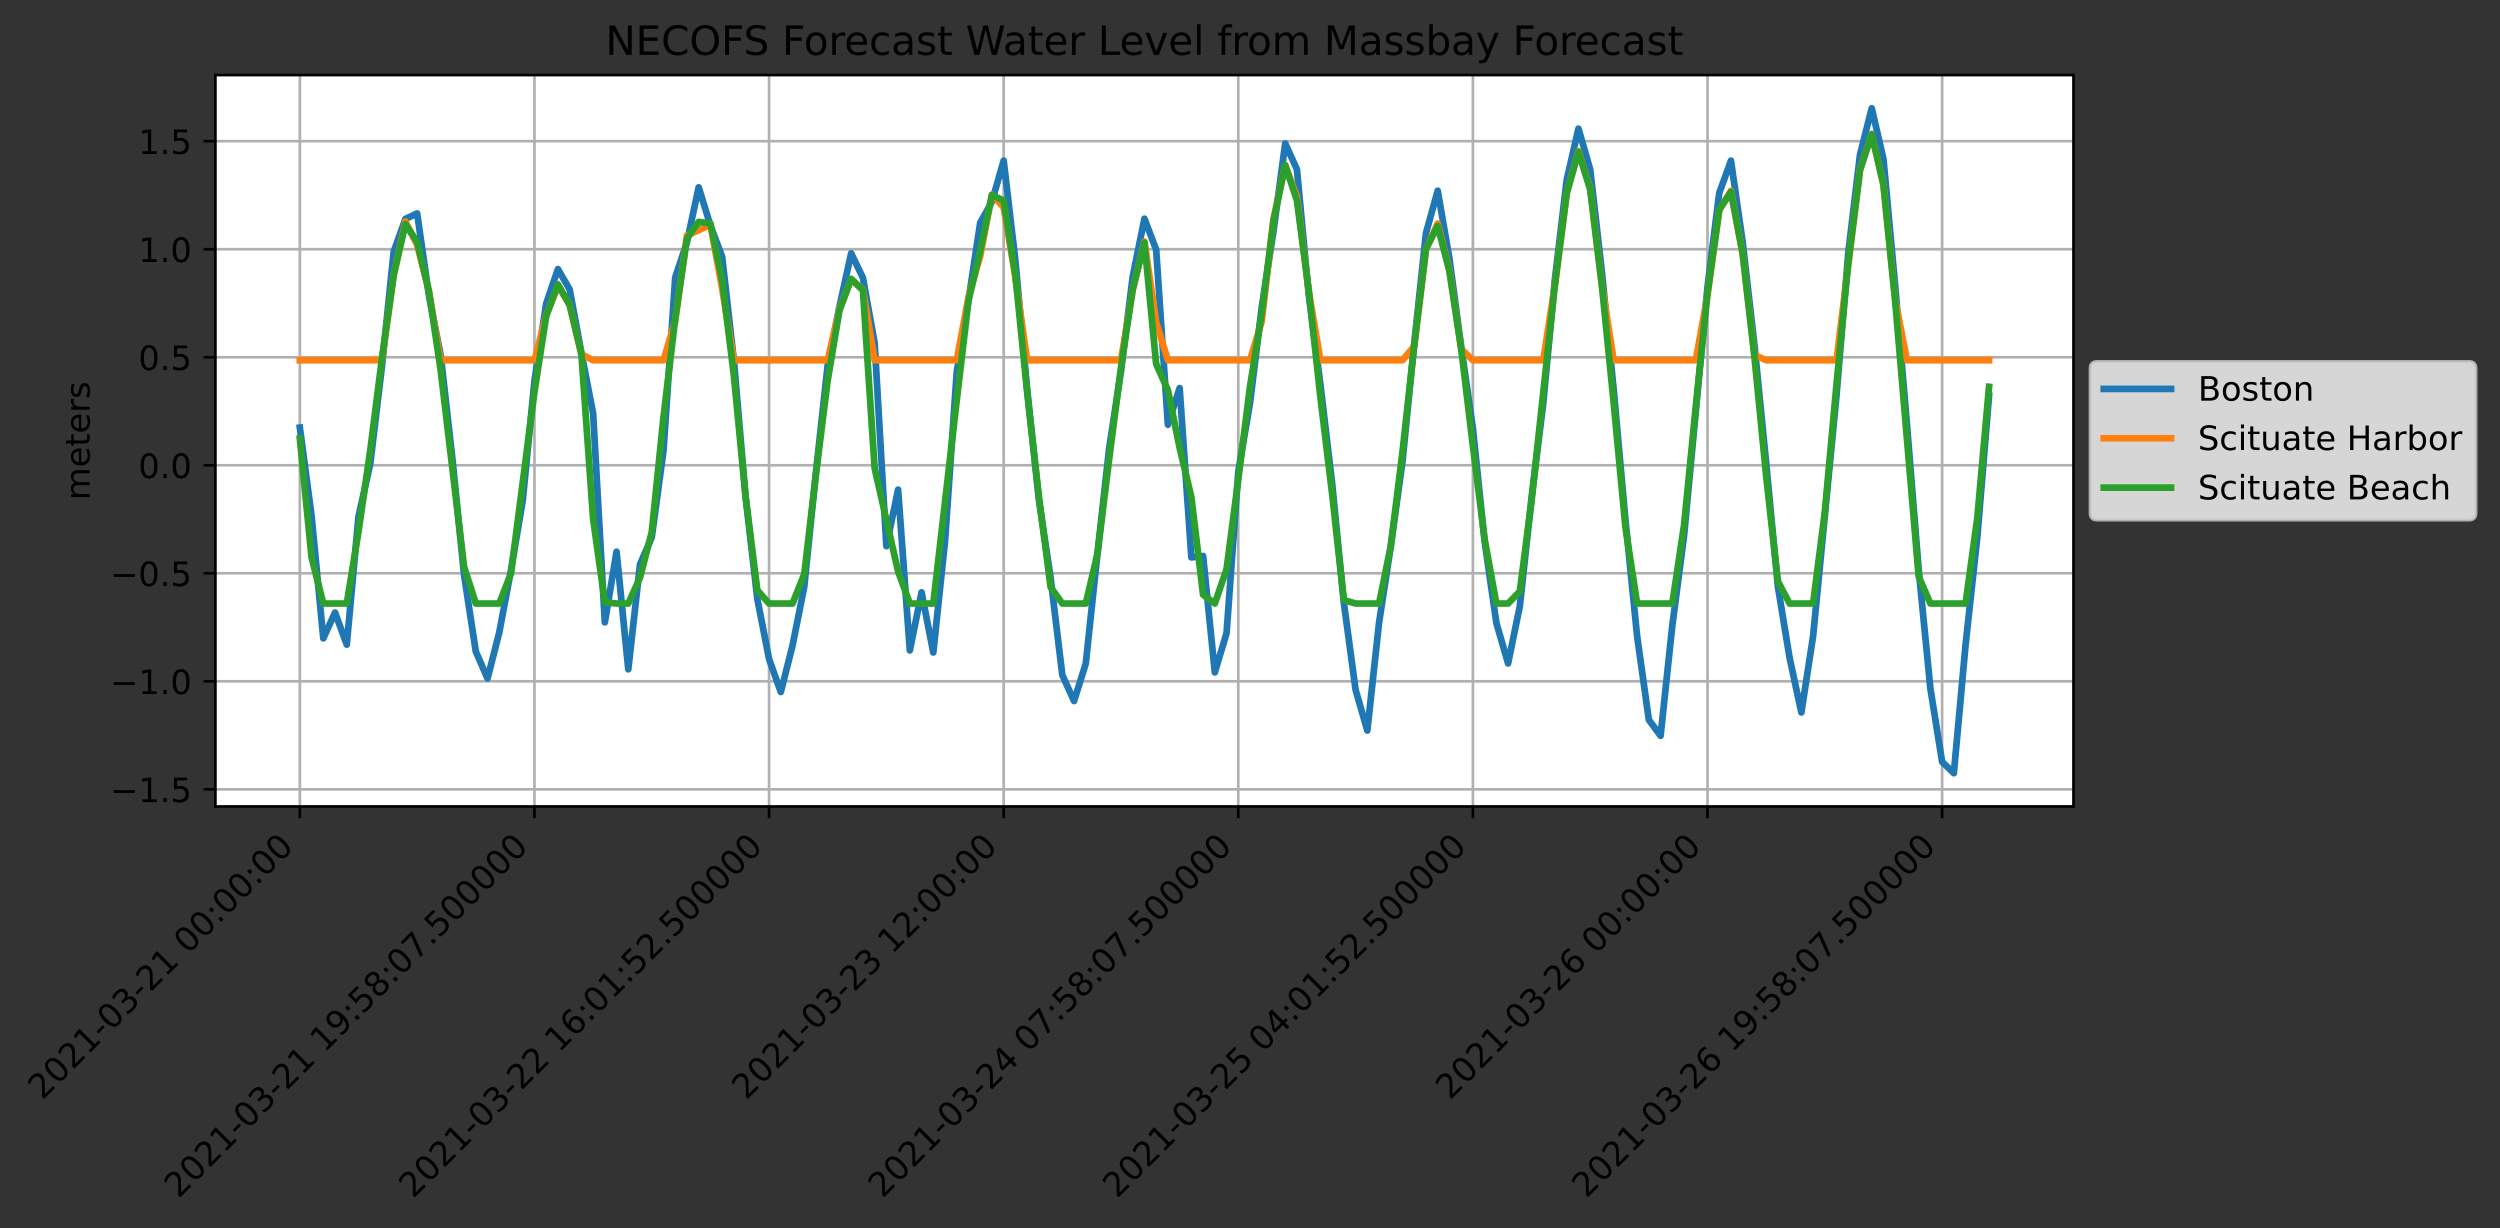 <?xml version="1.0" encoding="utf-8" standalone="no"?>
<!DOCTYPE svg PUBLIC "-//W3C//DTD SVG 1.1//EN"
  "http://www.w3.org/Graphics/SVG/1.1/DTD/svg11.dtd">
<!-- Created with matplotlib (https://matplotlib.org/) -->
<svg height="365.142pt" version="1.1" viewBox="0 0 743.253 365.142" width="743.253pt" xmlns="http://www.w3.org/2000/svg" xmlns:xlink="http://www.w3.org/1999/xlink">
 <rect x="0" y="0" width="743.253" height="365.142" fill="#333333" stroke="none"/>
 <defs>
  <style type="text/css">*{stroke-linecap:butt;stroke-linejoin:round;}</style>
 </defs>
 <g id="figure_1">
  <g id="patch_1">
   <path d="M -0 365.142 
L 743.253 365.142 
L 743.253 0 
L -0 0 
z
" style="fill:none;"/>
  </g>
  <g id="axes_1">
   <g id="patch_2">
    <path d="M 64.033 239.758 
L 616.453 239.758 
L 616.453 22.318 
L 64.033 22.318 
z
" style="fill:#ffffff;"/>
   </g>
   <g id="matplotlib.axis_1">
    <g id="xtick_1">
     <g id="line2d_1">
      <path clip-path="url(#p27373e189d)" d="M 89.143 239.758 
L 89.143 22.318 
" style="fill:none;stroke:#b0b0b0;stroke-linecap:square;stroke-width:0.8;"/>
     </g>
     <g id="line2d_2">
      <defs>
       <path d="M 0 0 
L 0 3.5 
" id="m1f44025b15" style="stroke:#000000;stroke-width:0.8;"/>
      </defs>
      <g>
       <use style="stroke:#000000;stroke-width:0.8;" x="89.143" xlink:href="#m1f44025b15" y="239.758"/>
      </g>
     </g>
     <g id="text_1">
      <!-- 2021-03-21 00:00:00 -->
      <g transform="translate(12.573 327.23)rotate(-45)scale(0.1 -0.1)">
       <defs>
        <path d="M 19.188 8.297 
L 53.609 8.297 
L 53.609 0 
L 7.328 0 
L 7.328 8.297 
Q 12.938 14.109 22.625 23.891 
Q 32.328 33.688 34.812 36.531 
Q 39.547 41.844 41.422 45.531 
Q 43.312 49.219 43.312 52.781 
Q 43.312 58.594 39.234 62.25 
Q 35.156 65.922 28.609 65.922 
Q 23.969 65.922 18.812 64.312 
Q 13.672 62.703 7.812 59.422 
L 7.812 69.391 
Q 13.766 71.781 18.938 73 
Q 24.125 74.219 28.422 74.219 
Q 39.75 74.219 46.484 68.547 
Q 53.219 62.891 53.219 53.422 
Q 53.219 48.922 51.531 44.891 
Q 49.859 40.875 45.406 35.406 
Q 44.188 33.984 37.641 27.219 
Q 31.109 20.453 19.188 8.297 
z
" id="DejaVuSans-50"/>
        <path d="M 31.781 66.406 
Q 24.172 66.406 20.328 58.906 
Q 16.5 51.422 16.5 36.375 
Q 16.5 21.391 20.328 13.891 
Q 24.172 6.391 31.781 6.391 
Q 39.453 6.391 43.281 13.891 
Q 47.125 21.391 47.125 36.375 
Q 47.125 51.422 43.281 58.906 
Q 39.453 66.406 31.781 66.406 
z
M 31.781 74.219 
Q 44.047 74.219 50.516 64.516 
Q 56.984 54.828 56.984 36.375 
Q 56.984 17.969 50.516 8.266 
Q 44.047 -1.422 31.781 -1.422 
Q 19.531 -1.422 13.062 8.266 
Q 6.594 17.969 6.594 36.375 
Q 6.594 54.828 13.062 64.516 
Q 19.531 74.219 31.781 74.219 
z
" id="DejaVuSans-48"/>
        <path d="M 12.406 8.297 
L 28.516 8.297 
L 28.516 63.922 
L 10.984 60.406 
L 10.984 69.391 
L 28.422 72.906 
L 38.281 72.906 
L 38.281 8.297 
L 54.391 8.297 
L 54.391 0 
L 12.406 0 
z
" id="DejaVuSans-49"/>
        <path d="M 4.891 31.391 
L 31.203 31.391 
L 31.203 23.391 
L 4.891 23.391 
z
" id="DejaVuSans-45"/>
        <path d="M 40.578 39.312 
Q 47.656 37.797 51.625 33 
Q 55.609 28.219 55.609 21.188 
Q 55.609 10.406 48.188 4.484 
Q 40.766 -1.422 27.094 -1.422 
Q 22.516 -1.422 17.656 -0.516 
Q 12.797 0.391 7.625 2.203 
L 7.625 11.719 
Q 11.719 9.328 16.594 8.109 
Q 21.484 6.891 26.812 6.891 
Q 36.078 6.891 40.938 10.547 
Q 45.797 14.203 45.797 21.188 
Q 45.797 27.641 41.281 31.266 
Q 36.766 34.906 28.719 34.906 
L 20.219 34.906 
L 20.219 43.016 
L 29.109 43.016 
Q 36.375 43.016 40.234 45.922 
Q 44.094 48.828 44.094 54.297 
Q 44.094 59.906 40.109 62.906 
Q 36.141 65.922 28.719 65.922 
Q 24.656 65.922 20.016 65.031 
Q 15.375 64.156 9.812 62.312 
L 9.812 71.094 
Q 15.438 72.656 20.344 73.438 
Q 25.25 74.219 29.594 74.219 
Q 40.828 74.219 47.359 69.109 
Q 53.906 64.016 53.906 55.328 
Q 53.906 49.266 50.438 45.094 
Q 46.969 40.922 40.578 39.312 
z
" id="DejaVuSans-51"/>
        <path id="DejaVuSans-32"/>
        <path d="M 11.719 12.406 
L 22.016 12.406 
L 22.016 0 
L 11.719 0 
z
M 11.719 51.703 
L 22.016 51.703 
L 22.016 39.312 
L 11.719 39.312 
z
" id="DejaVuSans-58"/>
       </defs>
       <use xlink:href="#DejaVuSans-50"/>
       <use x="63.623" xlink:href="#DejaVuSans-48"/>
       <use x="127.246" xlink:href="#DejaVuSans-50"/>
       <use x="190.869" xlink:href="#DejaVuSans-49"/>
       <use x="254.492" xlink:href="#DejaVuSans-45"/>
       <use x="290.576" xlink:href="#DejaVuSans-48"/>
       <use x="354.199" xlink:href="#DejaVuSans-51"/>
       <use x="417.822" xlink:href="#DejaVuSans-45"/>
       <use x="453.906" xlink:href="#DejaVuSans-50"/>
       <use x="517.529" xlink:href="#DejaVuSans-49"/>
       <use x="581.152" xlink:href="#DejaVuSans-32"/>
       <use x="612.939" xlink:href="#DejaVuSans-48"/>
       <use x="676.562" xlink:href="#DejaVuSans-48"/>
       <use x="740.186" xlink:href="#DejaVuSans-58"/>
       <use x="773.877" xlink:href="#DejaVuSans-48"/>
       <use x="837.5" xlink:href="#DejaVuSans-48"/>
       <use x="901.123" xlink:href="#DejaVuSans-58"/>
       <use x="934.814" xlink:href="#DejaVuSans-48"/>
       <use x="998.438" xlink:href="#DejaVuSans-48"/>
      </g>
     </g>
    </g>
    <g id="xtick_2">
     <g id="line2d_3">
      <path clip-path="url(#p27373e189d)" d="M 158.893 239.758 
L 158.893 22.318 
" style="fill:none;stroke:#b0b0b0;stroke-linecap:square;stroke-width:0.8;"/>
     </g>
     <g id="line2d_4">
      <g>
       <use style="stroke:#000000;stroke-width:0.8;" x="158.893" xlink:href="#m1f44025b15" y="239.758"/>
      </g>
     </g>
     <g id="text_2">
      <!-- 2021-03-21 19:58:07.500000 -->
      <g transform="translate(53.082 356.471)rotate(-45)scale(0.1 -0.1)">
       <defs>
        <path d="M 10.984 1.516 
L 10.984 10.5 
Q 14.703 8.734 18.5 7.812 
Q 22.312 6.891 25.984 6.891 
Q 35.75 6.891 40.891 13.453 
Q 46.047 20.016 46.781 33.406 
Q 43.953 29.203 39.594 26.953 
Q 35.25 24.703 29.984 24.703 
Q 19.047 24.703 12.672 31.312 
Q 6.297 37.938 6.297 49.422 
Q 6.297 60.641 12.938 67.422 
Q 19.578 74.219 30.609 74.219 
Q 43.266 74.219 49.922 64.516 
Q 56.594 54.828 56.594 36.375 
Q 56.594 19.141 48.406 8.859 
Q 40.234 -1.422 26.422 -1.422 
Q 22.703 -1.422 18.891 -0.688 
Q 15.094 0.047 10.984 1.516 
z
M 30.609 32.422 
Q 37.25 32.422 41.125 36.953 
Q 45.016 41.5 45.016 49.422 
Q 45.016 57.281 41.125 61.844 
Q 37.25 66.406 30.609 66.406 
Q 23.969 66.406 20.094 61.844 
Q 16.219 57.281 16.219 49.422 
Q 16.219 41.5 20.094 36.953 
Q 23.969 32.422 30.609 32.422 
z
" id="DejaVuSans-57"/>
        <path d="M 10.797 72.906 
L 49.516 72.906 
L 49.516 64.594 
L 19.828 64.594 
L 19.828 46.734 
Q 21.969 47.469 24.109 47.828 
Q 26.266 48.188 28.422 48.188 
Q 40.625 48.188 47.75 41.5 
Q 54.891 34.812 54.891 23.391 
Q 54.891 11.625 47.562 5.094 
Q 40.234 -1.422 26.906 -1.422 
Q 22.312 -1.422 17.547 -0.641 
Q 12.797 0.141 7.719 1.703 
L 7.719 11.625 
Q 12.109 9.234 16.797 8.062 
Q 21.484 6.891 26.703 6.891 
Q 35.156 6.891 40.078 11.328 
Q 45.016 15.766 45.016 23.391 
Q 45.016 31 40.078 35.438 
Q 35.156 39.891 26.703 39.891 
Q 22.75 39.891 18.812 39.016 
Q 14.891 38.141 10.797 36.281 
z
" id="DejaVuSans-53"/>
        <path d="M 31.781 34.625 
Q 24.75 34.625 20.719 30.859 
Q 16.703 27.094 16.703 20.516 
Q 16.703 13.922 20.719 10.156 
Q 24.75 6.391 31.781 6.391 
Q 38.812 6.391 42.859 10.172 
Q 46.922 13.969 46.922 20.516 
Q 46.922 27.094 42.891 30.859 
Q 38.875 34.625 31.781 34.625 
z
M 21.922 38.812 
Q 15.578 40.375 12.031 44.719 
Q 8.5 49.078 8.5 55.328 
Q 8.5 64.062 14.719 69.141 
Q 20.953 74.219 31.781 74.219 
Q 42.672 74.219 48.875 69.141 
Q 55.078 64.062 55.078 55.328 
Q 55.078 49.078 51.531 44.719 
Q 48 40.375 41.703 38.812 
Q 48.828 37.156 52.797 32.312 
Q 56.781 27.484 56.781 20.516 
Q 56.781 9.906 50.312 4.234 
Q 43.844 -1.422 31.781 -1.422 
Q 19.734 -1.422 13.25 4.234 
Q 6.781 9.906 6.781 20.516 
Q 6.781 27.484 10.781 32.312 
Q 14.797 37.156 21.922 38.812 
z
M 18.312 54.391 
Q 18.312 48.734 21.844 45.562 
Q 25.391 42.391 31.781 42.391 
Q 38.141 42.391 41.719 45.562 
Q 45.312 48.734 45.312 54.391 
Q 45.312 60.062 41.719 63.234 
Q 38.141 66.406 31.781 66.406 
Q 25.391 66.406 21.844 63.234 
Q 18.312 60.062 18.312 54.391 
z
" id="DejaVuSans-56"/>
        <path d="M 8.203 72.906 
L 55.078 72.906 
L 55.078 68.703 
L 28.609 0 
L 18.312 0 
L 43.219 64.594 
L 8.203 64.594 
z
" id="DejaVuSans-55"/>
        <path d="M 10.688 12.406 
L 21 12.406 
L 21 0 
L 10.688 0 
z
" id="DejaVuSans-46"/>
       </defs>
       <use xlink:href="#DejaVuSans-50"/>
       <use x="63.623" xlink:href="#DejaVuSans-48"/>
       <use x="127.246" xlink:href="#DejaVuSans-50"/>
       <use x="190.869" xlink:href="#DejaVuSans-49"/>
       <use x="254.492" xlink:href="#DejaVuSans-45"/>
       <use x="290.576" xlink:href="#DejaVuSans-48"/>
       <use x="354.199" xlink:href="#DejaVuSans-51"/>
       <use x="417.822" xlink:href="#DejaVuSans-45"/>
       <use x="453.906" xlink:href="#DejaVuSans-50"/>
       <use x="517.529" xlink:href="#DejaVuSans-49"/>
       <use x="581.152" xlink:href="#DejaVuSans-32"/>
       <use x="612.939" xlink:href="#DejaVuSans-49"/>
       <use x="676.562" xlink:href="#DejaVuSans-57"/>
       <use x="740.186" xlink:href="#DejaVuSans-58"/>
       <use x="773.877" xlink:href="#DejaVuSans-53"/>
       <use x="837.5" xlink:href="#DejaVuSans-56"/>
       <use x="901.123" xlink:href="#DejaVuSans-58"/>
       <use x="934.814" xlink:href="#DejaVuSans-48"/>
       <use x="998.438" xlink:href="#DejaVuSans-55"/>
       <use x="1062.061" xlink:href="#DejaVuSans-46"/>
       <use x="1093.848" xlink:href="#DejaVuSans-53"/>
       <use x="1157.471" xlink:href="#DejaVuSans-48"/>
       <use x="1221.094" xlink:href="#DejaVuSans-48"/>
       <use x="1284.717" xlink:href="#DejaVuSans-48"/>
       <use x="1348.34" xlink:href="#DejaVuSans-48"/>
       <use x="1411.963" xlink:href="#DejaVuSans-48"/>
      </g>
     </g>
    </g>
    <g id="xtick_3">
     <g id="line2d_5">
      <path clip-path="url(#p27373e189d)" d="M 228.643 239.758 
L 228.643 22.318 
" style="fill:none;stroke:#b0b0b0;stroke-linecap:square;stroke-width:0.8;"/>
     </g>
     <g id="line2d_6">
      <g>
       <use style="stroke:#000000;stroke-width:0.8;" x="228.643" xlink:href="#m1f44025b15" y="239.758"/>
      </g>
     </g>
     <g id="text_3">
      <!-- 2021-03-22 16:01:52.500000 -->
      <g transform="translate(122.832 356.471)rotate(-45)scale(0.1 -0.1)">
       <defs>
        <path d="M 33.016 40.375 
Q 26.375 40.375 22.484 35.828 
Q 18.609 31.297 18.609 23.391 
Q 18.609 15.531 22.484 10.953 
Q 26.375 6.391 33.016 6.391 
Q 39.656 6.391 43.531 10.953 
Q 47.406 15.531 47.406 23.391 
Q 47.406 31.297 43.531 35.828 
Q 39.656 40.375 33.016 40.375 
z
M 52.594 71.297 
L 52.594 62.312 
Q 48.875 64.062 45.094 64.984 
Q 41.312 65.922 37.594 65.922 
Q 27.828 65.922 22.672 59.328 
Q 17.531 52.734 16.797 39.406 
Q 19.672 43.656 24.016 45.922 
Q 28.375 48.188 33.594 48.188 
Q 44.578 48.188 50.953 41.516 
Q 57.328 34.859 57.328 23.391 
Q 57.328 12.156 50.688 5.359 
Q 44.047 -1.422 33.016 -1.422 
Q 20.359 -1.422 13.672 8.266 
Q 6.984 17.969 6.984 36.375 
Q 6.984 53.656 15.188 63.938 
Q 23.391 74.219 37.203 74.219 
Q 40.922 74.219 44.703 73.484 
Q 48.484 72.75 52.594 71.297 
z
" id="DejaVuSans-54"/>
       </defs>
       <use xlink:href="#DejaVuSans-50"/>
       <use x="63.623" xlink:href="#DejaVuSans-48"/>
       <use x="127.246" xlink:href="#DejaVuSans-50"/>
       <use x="190.869" xlink:href="#DejaVuSans-49"/>
       <use x="254.492" xlink:href="#DejaVuSans-45"/>
       <use x="290.576" xlink:href="#DejaVuSans-48"/>
       <use x="354.199" xlink:href="#DejaVuSans-51"/>
       <use x="417.822" xlink:href="#DejaVuSans-45"/>
       <use x="453.906" xlink:href="#DejaVuSans-50"/>
       <use x="517.529" xlink:href="#DejaVuSans-50"/>
       <use x="581.152" xlink:href="#DejaVuSans-32"/>
       <use x="612.939" xlink:href="#DejaVuSans-49"/>
       <use x="676.562" xlink:href="#DejaVuSans-54"/>
       <use x="740.186" xlink:href="#DejaVuSans-58"/>
       <use x="773.877" xlink:href="#DejaVuSans-48"/>
       <use x="837.5" xlink:href="#DejaVuSans-49"/>
       <use x="901.123" xlink:href="#DejaVuSans-58"/>
       <use x="934.814" xlink:href="#DejaVuSans-53"/>
       <use x="998.438" xlink:href="#DejaVuSans-50"/>
       <use x="1062.061" xlink:href="#DejaVuSans-46"/>
       <use x="1093.848" xlink:href="#DejaVuSans-53"/>
       <use x="1157.471" xlink:href="#DejaVuSans-48"/>
       <use x="1221.094" xlink:href="#DejaVuSans-48"/>
       <use x="1284.717" xlink:href="#DejaVuSans-48"/>
       <use x="1348.34" xlink:href="#DejaVuSans-48"/>
       <use x="1411.963" xlink:href="#DejaVuSans-48"/>
      </g>
     </g>
    </g>
    <g id="xtick_4">
     <g id="line2d_7">
      <path clip-path="url(#p27373e189d)" d="M 298.393 239.758 
L 298.393 22.318 
" style="fill:none;stroke:#b0b0b0;stroke-linecap:square;stroke-width:0.8;"/>
     </g>
     <g id="line2d_8">
      <g>
       <use style="stroke:#000000;stroke-width:0.8;" x="298.393" xlink:href="#m1f44025b15" y="239.758"/>
      </g>
     </g>
     <g id="text_4">
      <!-- 2021-03-23 12:00:00 -->
      <g transform="translate(221.823 327.23)rotate(-45)scale(0.1 -0.1)">
       <use xlink:href="#DejaVuSans-50"/>
       <use x="63.623" xlink:href="#DejaVuSans-48"/>
       <use x="127.246" xlink:href="#DejaVuSans-50"/>
       <use x="190.869" xlink:href="#DejaVuSans-49"/>
       <use x="254.492" xlink:href="#DejaVuSans-45"/>
       <use x="290.576" xlink:href="#DejaVuSans-48"/>
       <use x="354.199" xlink:href="#DejaVuSans-51"/>
       <use x="417.822" xlink:href="#DejaVuSans-45"/>
       <use x="453.906" xlink:href="#DejaVuSans-50"/>
       <use x="517.529" xlink:href="#DejaVuSans-51"/>
       <use x="581.152" xlink:href="#DejaVuSans-32"/>
       <use x="612.939" xlink:href="#DejaVuSans-49"/>
       <use x="676.562" xlink:href="#DejaVuSans-50"/>
       <use x="740.186" xlink:href="#DejaVuSans-58"/>
       <use x="773.877" xlink:href="#DejaVuSans-48"/>
       <use x="837.5" xlink:href="#DejaVuSans-48"/>
       <use x="901.123" xlink:href="#DejaVuSans-58"/>
       <use x="934.814" xlink:href="#DejaVuSans-48"/>
       <use x="998.438" xlink:href="#DejaVuSans-48"/>
      </g>
     </g>
    </g>
    <g id="xtick_5">
     <g id="line2d_9">
      <path clip-path="url(#p27373e189d)" d="M 368.143 239.758 
L 368.143 22.318 
" style="fill:none;stroke:#b0b0b0;stroke-linecap:square;stroke-width:0.8;"/>
     </g>
     <g id="line2d_10">
      <g>
       <use style="stroke:#000000;stroke-width:0.8;" x="368.143" xlink:href="#m1f44025b15" y="239.758"/>
      </g>
     </g>
     <g id="text_5">
      <!-- 2021-03-24 07:58:07.500000 -->
      <g transform="translate(262.332 356.471)rotate(-45)scale(0.1 -0.1)">
       <defs>
        <path d="M 37.797 64.312 
L 12.891 25.391 
L 37.797 25.391 
z
M 35.203 72.906 
L 47.609 72.906 
L 47.609 25.391 
L 58.016 25.391 
L 58.016 17.188 
L 47.609 17.188 
L 47.609 0 
L 37.797 0 
L 37.797 17.188 
L 4.891 17.188 
L 4.891 26.703 
z
" id="DejaVuSans-52"/>
       </defs>
       <use xlink:href="#DejaVuSans-50"/>
       <use x="63.623" xlink:href="#DejaVuSans-48"/>
       <use x="127.246" xlink:href="#DejaVuSans-50"/>
       <use x="190.869" xlink:href="#DejaVuSans-49"/>
       <use x="254.492" xlink:href="#DejaVuSans-45"/>
       <use x="290.576" xlink:href="#DejaVuSans-48"/>
       <use x="354.199" xlink:href="#DejaVuSans-51"/>
       <use x="417.822" xlink:href="#DejaVuSans-45"/>
       <use x="453.906" xlink:href="#DejaVuSans-50"/>
       <use x="517.529" xlink:href="#DejaVuSans-52"/>
       <use x="581.152" xlink:href="#DejaVuSans-32"/>
       <use x="612.939" xlink:href="#DejaVuSans-48"/>
       <use x="676.562" xlink:href="#DejaVuSans-55"/>
       <use x="740.186" xlink:href="#DejaVuSans-58"/>
       <use x="773.877" xlink:href="#DejaVuSans-53"/>
       <use x="837.5" xlink:href="#DejaVuSans-56"/>
       <use x="901.123" xlink:href="#DejaVuSans-58"/>
       <use x="934.814" xlink:href="#DejaVuSans-48"/>
       <use x="998.438" xlink:href="#DejaVuSans-55"/>
       <use x="1062.061" xlink:href="#DejaVuSans-46"/>
       <use x="1093.848" xlink:href="#DejaVuSans-53"/>
       <use x="1157.471" xlink:href="#DejaVuSans-48"/>
       <use x="1221.094" xlink:href="#DejaVuSans-48"/>
       <use x="1284.717" xlink:href="#DejaVuSans-48"/>
       <use x="1348.34" xlink:href="#DejaVuSans-48"/>
       <use x="1411.963" xlink:href="#DejaVuSans-48"/>
      </g>
     </g>
    </g>
    <g id="xtick_6">
     <g id="line2d_11">
      <path clip-path="url(#p27373e189d)" d="M 437.893 239.758 
L 437.893 22.318 
" style="fill:none;stroke:#b0b0b0;stroke-linecap:square;stroke-width:0.8;"/>
     </g>
     <g id="line2d_12">
      <g>
       <use style="stroke:#000000;stroke-width:0.8;" x="437.893" xlink:href="#m1f44025b15" y="239.758"/>
      </g>
     </g>
     <g id="text_6">
      <!-- 2021-03-25 04:01:52.500000 -->
      <g transform="translate(332.082 356.471)rotate(-45)scale(0.1 -0.1)">
       <use xlink:href="#DejaVuSans-50"/>
       <use x="63.623" xlink:href="#DejaVuSans-48"/>
       <use x="127.246" xlink:href="#DejaVuSans-50"/>
       <use x="190.869" xlink:href="#DejaVuSans-49"/>
       <use x="254.492" xlink:href="#DejaVuSans-45"/>
       <use x="290.576" xlink:href="#DejaVuSans-48"/>
       <use x="354.199" xlink:href="#DejaVuSans-51"/>
       <use x="417.822" xlink:href="#DejaVuSans-45"/>
       <use x="453.906" xlink:href="#DejaVuSans-50"/>
       <use x="517.529" xlink:href="#DejaVuSans-53"/>
       <use x="581.152" xlink:href="#DejaVuSans-32"/>
       <use x="612.939" xlink:href="#DejaVuSans-48"/>
       <use x="676.562" xlink:href="#DejaVuSans-52"/>
       <use x="740.186" xlink:href="#DejaVuSans-58"/>
       <use x="773.877" xlink:href="#DejaVuSans-48"/>
       <use x="837.5" xlink:href="#DejaVuSans-49"/>
       <use x="901.123" xlink:href="#DejaVuSans-58"/>
       <use x="934.814" xlink:href="#DejaVuSans-53"/>
       <use x="998.438" xlink:href="#DejaVuSans-50"/>
       <use x="1062.061" xlink:href="#DejaVuSans-46"/>
       <use x="1093.848" xlink:href="#DejaVuSans-53"/>
       <use x="1157.471" xlink:href="#DejaVuSans-48"/>
       <use x="1221.094" xlink:href="#DejaVuSans-48"/>
       <use x="1284.717" xlink:href="#DejaVuSans-48"/>
       <use x="1348.34" xlink:href="#DejaVuSans-48"/>
       <use x="1411.963" xlink:href="#DejaVuSans-48"/>
      </g>
     </g>
    </g>
    <g id="xtick_7">
     <g id="line2d_13">
      <path clip-path="url(#p27373e189d)" d="M 507.643 239.758 
L 507.643 22.318 
" style="fill:none;stroke:#b0b0b0;stroke-linecap:square;stroke-width:0.8;"/>
     </g>
     <g id="line2d_14">
      <g>
       <use style="stroke:#000000;stroke-width:0.8;" x="507.643" xlink:href="#m1f44025b15" y="239.758"/>
      </g>
     </g>
     <g id="text_7">
      <!-- 2021-03-26 00:00:00 -->
      <g transform="translate(431.073 327.23)rotate(-45)scale(0.1 -0.1)">
       <use xlink:href="#DejaVuSans-50"/>
       <use x="63.623" xlink:href="#DejaVuSans-48"/>
       <use x="127.246" xlink:href="#DejaVuSans-50"/>
       <use x="190.869" xlink:href="#DejaVuSans-49"/>
       <use x="254.492" xlink:href="#DejaVuSans-45"/>
       <use x="290.576" xlink:href="#DejaVuSans-48"/>
       <use x="354.199" xlink:href="#DejaVuSans-51"/>
       <use x="417.822" xlink:href="#DejaVuSans-45"/>
       <use x="453.906" xlink:href="#DejaVuSans-50"/>
       <use x="517.529" xlink:href="#DejaVuSans-54"/>
       <use x="581.152" xlink:href="#DejaVuSans-32"/>
       <use x="612.939" xlink:href="#DejaVuSans-48"/>
       <use x="676.562" xlink:href="#DejaVuSans-48"/>
       <use x="740.186" xlink:href="#DejaVuSans-58"/>
       <use x="773.877" xlink:href="#DejaVuSans-48"/>
       <use x="837.5" xlink:href="#DejaVuSans-48"/>
       <use x="901.123" xlink:href="#DejaVuSans-58"/>
       <use x="934.814" xlink:href="#DejaVuSans-48"/>
       <use x="998.438" xlink:href="#DejaVuSans-48"/>
      </g>
     </g>
    </g>
    <g id="xtick_8">
     <g id="line2d_15">
      <path clip-path="url(#p27373e189d)" d="M 577.393 239.758 
L 577.393 22.318 
" style="fill:none;stroke:#b0b0b0;stroke-linecap:square;stroke-width:0.8;"/>
     </g>
     <g id="line2d_16">
      <g>
       <use style="stroke:#000000;stroke-width:0.8;" x="577.393" xlink:href="#m1f44025b15" y="239.758"/>
      </g>
     </g>
     <g id="text_8">
      <!-- 2021-03-26 19:58:07.500000 -->
      <g transform="translate(471.582 356.471)rotate(-45)scale(0.1 -0.1)">
       <use xlink:href="#DejaVuSans-50"/>
       <use x="63.623" xlink:href="#DejaVuSans-48"/>
       <use x="127.246" xlink:href="#DejaVuSans-50"/>
       <use x="190.869" xlink:href="#DejaVuSans-49"/>
       <use x="254.492" xlink:href="#DejaVuSans-45"/>
       <use x="290.576" xlink:href="#DejaVuSans-48"/>
       <use x="354.199" xlink:href="#DejaVuSans-51"/>
       <use x="417.822" xlink:href="#DejaVuSans-45"/>
       <use x="453.906" xlink:href="#DejaVuSans-50"/>
       <use x="517.529" xlink:href="#DejaVuSans-54"/>
       <use x="581.152" xlink:href="#DejaVuSans-32"/>
       <use x="612.939" xlink:href="#DejaVuSans-49"/>
       <use x="676.562" xlink:href="#DejaVuSans-57"/>
       <use x="740.186" xlink:href="#DejaVuSans-58"/>
       <use x="773.877" xlink:href="#DejaVuSans-53"/>
       <use x="837.5" xlink:href="#DejaVuSans-56"/>
       <use x="901.123" xlink:href="#DejaVuSans-58"/>
       <use x="934.814" xlink:href="#DejaVuSans-48"/>
       <use x="998.438" xlink:href="#DejaVuSans-55"/>
       <use x="1062.061" xlink:href="#DejaVuSans-46"/>
       <use x="1093.848" xlink:href="#DejaVuSans-53"/>
       <use x="1157.471" xlink:href="#DejaVuSans-48"/>
       <use x="1221.094" xlink:href="#DejaVuSans-48"/>
       <use x="1284.717" xlink:href="#DejaVuSans-48"/>
       <use x="1348.34" xlink:href="#DejaVuSans-48"/>
       <use x="1411.963" xlink:href="#DejaVuSans-48"/>
      </g>
     </g>
    </g>
   </g>
   <g id="matplotlib.axis_2">
    <g id="ytick_1">
     <g id="line2d_17">
      <path clip-path="url(#p27373e189d)" d="M 64.033 234.667 
L 616.453 234.667 
" style="fill:none;stroke:#b0b0b0;stroke-linecap:square;stroke-width:0.8;"/>
     </g>
     <g id="line2d_18">
      <defs>
       <path d="M 0 0 
L -3.5 0 
" id="md6b3df0a28" style="stroke:#000000;stroke-width:0.8;"/>
      </defs>
      <g>
       <use style="stroke:#000000;stroke-width:0.8;" x="64.033" xlink:href="#md6b3df0a28" y="234.667"/>
      </g>
     </g>
     <g id="text_9">
      <!-- −1.5 -->
      <g transform="translate(32.75 238.466)scale(0.1 -0.1)">
       <defs>
        <path d="M 10.594 35.5 
L 73.188 35.5 
L 73.188 27.203 
L 10.594 27.203 
z
" id="DejaVuSans-8722"/>
       </defs>
       <use xlink:href="#DejaVuSans-8722"/>
       <use x="83.789" xlink:href="#DejaVuSans-49"/>
       <use x="147.412" xlink:href="#DejaVuSans-46"/>
       <use x="179.199" xlink:href="#DejaVuSans-53"/>
      </g>
     </g>
    </g>
    <g id="ytick_2">
     <g id="line2d_19">
      <path clip-path="url(#p27373e189d)" d="M 64.033 202.553 
L 616.453 202.553 
" style="fill:none;stroke:#b0b0b0;stroke-linecap:square;stroke-width:0.8;"/>
     </g>
     <g id="line2d_20">
      <g>
       <use style="stroke:#000000;stroke-width:0.8;" x="64.033" xlink:href="#md6b3df0a28" y="202.553"/>
      </g>
     </g>
     <g id="text_10">
      <!-- −1.0 -->
      <g transform="translate(32.75 206.352)scale(0.1 -0.1)">
       <use xlink:href="#DejaVuSans-8722"/>
       <use x="83.789" xlink:href="#DejaVuSans-49"/>
       <use x="147.412" xlink:href="#DejaVuSans-46"/>
       <use x="179.199" xlink:href="#DejaVuSans-48"/>
      </g>
     </g>
    </g>
    <g id="ytick_3">
     <g id="line2d_21">
      <path clip-path="url(#p27373e189d)" d="M 64.033 170.439 
L 616.453 170.439 
" style="fill:none;stroke:#b0b0b0;stroke-linecap:square;stroke-width:0.8;"/>
     </g>
     <g id="line2d_22">
      <g>
       <use style="stroke:#000000;stroke-width:0.8;" x="64.033" xlink:href="#md6b3df0a28" y="170.439"/>
      </g>
     </g>
     <g id="text_11">
      <!-- −0.5 -->
      <g transform="translate(32.75 174.238)scale(0.1 -0.1)">
       <use xlink:href="#DejaVuSans-8722"/>
       <use x="83.789" xlink:href="#DejaVuSans-48"/>
       <use x="147.412" xlink:href="#DejaVuSans-46"/>
       <use x="179.199" xlink:href="#DejaVuSans-53"/>
      </g>
     </g>
    </g>
    <g id="ytick_4">
     <g id="line2d_23">
      <path clip-path="url(#p27373e189d)" d="M 64.033 138.324 
L 616.453 138.324 
" style="fill:none;stroke:#b0b0b0;stroke-linecap:square;stroke-width:0.8;"/>
     </g>
     <g id="line2d_24">
      <g>
       <use style="stroke:#000000;stroke-width:0.8;" x="64.033" xlink:href="#md6b3df0a28" y="138.324"/>
      </g>
     </g>
     <g id="text_12">
      <!-- 0.0 -->
      <g transform="translate(41.13 142.124)scale(0.1 -0.1)">
       <use xlink:href="#DejaVuSans-48"/>
       <use x="63.623" xlink:href="#DejaVuSans-46"/>
       <use x="95.41" xlink:href="#DejaVuSans-48"/>
      </g>
     </g>
    </g>
    <g id="ytick_5">
     <g id="line2d_25">
      <path clip-path="url(#p27373e189d)" d="M 64.033 106.21 
L 616.453 106.21 
" style="fill:none;stroke:#b0b0b0;stroke-linecap:square;stroke-width:0.8;"/>
     </g>
     <g id="line2d_26">
      <g>
       <use style="stroke:#000000;stroke-width:0.8;" x="64.033" xlink:href="#md6b3df0a28" y="106.21"/>
      </g>
     </g>
     <g id="text_13">
      <!-- 0.5 -->
      <g transform="translate(41.13 110.009)scale(0.1 -0.1)">
       <use xlink:href="#DejaVuSans-48"/>
       <use x="63.623" xlink:href="#DejaVuSans-46"/>
       <use x="95.41" xlink:href="#DejaVuSans-53"/>
      </g>
     </g>
    </g>
    <g id="ytick_6">
     <g id="line2d_27">
      <path clip-path="url(#p27373e189d)" d="M 64.033 74.096 
L 616.453 74.096 
" style="fill:none;stroke:#b0b0b0;stroke-linecap:square;stroke-width:0.8;"/>
     </g>
     <g id="line2d_28">
      <g>
       <use style="stroke:#000000;stroke-width:0.8;" x="64.033" xlink:href="#md6b3df0a28" y="74.096"/>
      </g>
     </g>
     <g id="text_14">
      <!-- 1.0 -->
      <g transform="translate(41.13 77.895)scale(0.1 -0.1)">
       <use xlink:href="#DejaVuSans-49"/>
       <use x="63.623" xlink:href="#DejaVuSans-46"/>
       <use x="95.41" xlink:href="#DejaVuSans-48"/>
      </g>
     </g>
    </g>
    <g id="ytick_7">
     <g id="line2d_29">
      <path clip-path="url(#p27373e189d)" d="M 64.033 41.982 
L 616.453 41.982 
" style="fill:none;stroke:#b0b0b0;stroke-linecap:square;stroke-width:0.8;"/>
     </g>
     <g id="line2d_30">
      <g>
       <use style="stroke:#000000;stroke-width:0.8;" x="64.033" xlink:href="#md6b3df0a28" y="41.982"/>
      </g>
     </g>
     <g id="text_15">
      <!-- 1.5 -->
      <g transform="translate(41.13 45.781)scale(0.1 -0.1)">
       <use xlink:href="#DejaVuSans-49"/>
       <use x="63.623" xlink:href="#DejaVuSans-46"/>
       <use x="95.41" xlink:href="#DejaVuSans-53"/>
      </g>
     </g>
    </g>
    <g id="text_16">
     <!-- meters -->
     <g transform="translate(26.67 148.682)rotate(-90)scale(0.1 -0.1)">
      <defs>
       <path d="M 52 44.188 
Q 55.375 50.25 60.062 53.125 
Q 64.75 56 71.094 56 
Q 79.641 56 84.281 50.016 
Q 88.922 44.047 88.922 33.016 
L 88.922 0 
L 79.891 0 
L 79.891 32.719 
Q 79.891 40.578 77.094 44.375 
Q 74.312 48.188 68.609 48.188 
Q 61.625 48.188 57.562 43.547 
Q 53.516 38.922 53.516 30.906 
L 53.516 0 
L 44.484 0 
L 44.484 32.719 
Q 44.484 40.625 41.703 44.406 
Q 38.922 48.188 33.109 48.188 
Q 26.219 48.188 22.156 43.531 
Q 18.109 38.875 18.109 30.906 
L 18.109 0 
L 9.078 0 
L 9.078 54.688 
L 18.109 54.688 
L 18.109 46.188 
Q 21.188 51.219 25.484 53.609 
Q 29.781 56 35.688 56 
Q 41.656 56 45.828 52.969 
Q 50 49.953 52 44.188 
z
" id="DejaVuSans-109"/>
       <path d="M 56.203 29.594 
L 56.203 25.203 
L 14.891 25.203 
Q 15.484 15.922 20.484 11.062 
Q 25.484 6.203 34.422 6.203 
Q 39.594 6.203 44.453 7.469 
Q 49.312 8.734 54.109 11.281 
L 54.109 2.781 
Q 49.266 0.734 44.188 -0.344 
Q 39.109 -1.422 33.891 -1.422 
Q 20.797 -1.422 13.156 6.188 
Q 5.516 13.812 5.516 26.812 
Q 5.516 40.234 12.766 48.109 
Q 20.016 56 32.328 56 
Q 43.359 56 49.781 48.891 
Q 56.203 41.797 56.203 29.594 
z
M 47.219 32.234 
Q 47.125 39.594 43.094 43.984 
Q 39.062 48.391 32.422 48.391 
Q 24.906 48.391 20.391 44.141 
Q 15.875 39.891 15.188 32.172 
z
" id="DejaVuSans-101"/>
       <path d="M 18.312 70.219 
L 18.312 54.688 
L 36.812 54.688 
L 36.812 47.703 
L 18.312 47.703 
L 18.312 18.016 
Q 18.312 11.328 20.141 9.422 
Q 21.969 7.516 27.594 7.516 
L 36.812 7.516 
L 36.812 0 
L 27.594 0 
Q 17.188 0 13.234 3.875 
Q 9.281 7.766 9.281 18.016 
L 9.281 47.703 
L 2.688 47.703 
L 2.688 54.688 
L 9.281 54.688 
L 9.281 70.219 
z
" id="DejaVuSans-116"/>
       <path d="M 41.109 46.297 
Q 39.594 47.172 37.812 47.578 
Q 36.031 48 33.891 48 
Q 26.266 48 22.188 43.047 
Q 18.109 38.094 18.109 28.812 
L 18.109 0 
L 9.078 0 
L 9.078 54.688 
L 18.109 54.688 
L 18.109 46.188 
Q 20.953 51.172 25.484 53.578 
Q 30.031 56 36.531 56 
Q 37.453 56 38.578 55.875 
Q 39.703 55.766 41.062 55.516 
z
" id="DejaVuSans-114"/>
       <path d="M 44.281 53.078 
L 44.281 44.578 
Q 40.484 46.531 36.375 47.5 
Q 32.281 48.484 27.875 48.484 
Q 21.188 48.484 17.844 46.438 
Q 14.5 44.391 14.5 40.281 
Q 14.5 37.156 16.891 35.375 
Q 19.281 33.594 26.516 31.984 
L 29.594 31.297 
Q 39.156 29.25 43.188 25.516 
Q 47.219 21.781 47.219 15.094 
Q 47.219 7.469 41.188 3.016 
Q 35.156 -1.422 24.609 -1.422 
Q 20.219 -1.422 15.453 -0.562 
Q 10.688 0.297 5.422 2 
L 5.422 11.281 
Q 10.406 8.688 15.234 7.391 
Q 20.062 6.109 24.812 6.109 
Q 31.156 6.109 34.562 8.281 
Q 37.984 10.453 37.984 14.406 
Q 37.984 18.062 35.516 20.016 
Q 33.062 21.969 24.703 23.781 
L 21.578 24.516 
Q 13.234 26.266 9.516 29.906 
Q 5.812 33.547 5.812 39.891 
Q 5.812 47.609 11.281 51.797 
Q 16.75 56 26.812 56 
Q 31.781 56 36.172 55.266 
Q 40.578 54.547 44.281 53.078 
z
" id="DejaVuSans-115"/>
      </defs>
      <use xlink:href="#DejaVuSans-109"/>
      <use x="97.412" xlink:href="#DejaVuSans-101"/>
      <use x="158.936" xlink:href="#DejaVuSans-116"/>
      <use x="198.145" xlink:href="#DejaVuSans-101"/>
      <use x="259.668" xlink:href="#DejaVuSans-114"/>
      <use x="300.781" xlink:href="#DejaVuSans-115"/>
     </g>
    </g>
   </g>
   <g id="line2d_31">
    <path clip-path="url(#p27373e189d)" d="M 89.143 127.129 
L 92.63 153.407 
L 96.118 189.784 
L 99.605 182.106 
L 103.093 191.649 
L 106.58 153.585 
L 110.068 137.949 
L 113.555 108.857 
L 117.043 74.85 
L 120.53 65.075 
L 124.018 63.464 
L 127.505 87.769 
L 130.993 105.431 
L 134.48 136.285 
L 137.968 170.902 
L 141.455 193.686 
L 144.943 201.709 
L 148.43 188.032 
L 151.918 169.511 
L 155.405 148.839 
L 158.893 113.285 
L 162.38 90.271 
L 165.868 80.005 
L 169.355 86.037 
L 172.843 104.85 
L 176.33 122.872 
L 179.818 185.027 
L 183.305 164.027 
L 186.793 198.973 
L 190.28 167.761 
L 193.768 159.747 
L 197.255 133.986 
L 200.743 82.501 
L 204.23 71.997 
L 207.718 55.695 
L 211.205 67.051 
L 214.693 76.336 
L 218.18 107.158 
L 221.668 147.731 
L 225.155 178.04 
L 228.643 195.949 
L 232.13 205.728 
L 235.618 191.945 
L 239.105 174.439 
L 242.593 140.339 
L 246.08 108.518 
L 249.568 91.19 
L 253.055 75.305 
L 256.543 82.597 
L 260.03 101.921 
L 263.518 162.367 
L 267.005 145.574 
L 270.493 193.361 
L 273.98 176.113 
L 277.468 193.974 
L 280.955 160.922 
L 284.443 110.598 
L 287.93 89.289 
L 291.418 66.229 
L 294.905 59.954 
L 298.393 47.755 
L 301.88 77.538 
L 305.368 115.713 
L 308.855 148.508 
L 312.343 171.822 
L 315.83 200.712 
L 319.318 208.414 
L 322.805 197.241 
L 326.293 164.437 
L 329.78 133.118 
L 333.268 110.377 
L 336.755 82.273 
L 340.243 65.025 
L 343.73 74.238 
L 347.218 126.267 
L 350.705 115.378 
L 354.193 165.713 
L 357.68 165.298 
L 361.168 199.897 
L 364.655 188.251 
L 368.143 140.255 
L 371.63 119.79 
L 375.118 91.357 
L 378.605 68.69 
L 382.093 42.651 
L 385.58 50.377 
L 389.068 87.458 
L 392.555 114.359 
L 396.043 143.73 
L 399.53 179.206 
L 403.018 205.089 
L 406.505 217.194 
L 409.993 185.146 
L 413.48 162.4 
L 416.968 137.13 
L 420.455 102.032 
L 423.943 69.318 
L 427.43 56.701 
L 430.918 76.896 
L 434.405 102.967 
L 437.893 127.45 
L 441.38 160.918 
L 444.868 185.189 
L 448.355 197.24 
L 451.843 180.225 
L 455.33 148.01 
L 458.818 119.825 
L 462.305 82.748 
L 465.793 53.438 
L 469.28 38.261 
L 472.768 50.406 
L 476.255 80.996 
L 479.743 115.812 
L 483.23 154.451 
L 486.718 189.149 
L 490.205 214.025 
L 493.693 218.762 
L 497.18 185.974 
L 500.668 159.298 
L 507.643 85.331 
L 511.13 57.398 
L 514.618 47.76 
L 518.105 72.056 
L 521.593 102.509 
L 525.08 137.643 
L 528.568 174.35 
L 532.055 195.614 
L 535.543 211.814 
L 539.03 189.201 
L 546.005 117.404 
L 549.493 75.203 
L 552.98 46.03 
L 556.468 32.202 
L 559.955 47.291 
L 563.443 85.061 
L 566.93 126.168 
L 570.418 169.279 
L 573.905 204.676 
L 577.393 226.486 
L 580.88 229.874 
L 584.368 191.732 
L 587.855 159.72 
L 591.343 117.645 
L 591.343 117.645 
" style="fill:none;stroke:#1f77b4;stroke-linecap:square;stroke-width:2;"/>
   </g>
   <g id="line2d_32">
    <path clip-path="url(#p27373e189d)" d="M 89.143 107.109 
L 113.555 107.087 
L 117.043 81.818 
L 120.53 65.853 
L 124.018 72.784 
L 127.505 86.46 
L 130.993 107.109 
L 158.893 107.109 
L 162.38 93.811 
L 165.868 84.89 
L 169.355 90.669 
L 172.843 105.304 
L 176.33 107.109 
L 197.255 107.109 
L 200.743 95.457 
L 204.23 69.997 
L 211.205 66.845 
L 214.693 85.794 
L 218.18 107.109 
L 246.08 107.109 
L 249.568 91.852 
L 253.055 83.098 
L 256.543 86.127 
L 260.03 107.109 
L 284.443 107.109 
L 287.93 88.358 
L 291.418 76.158 
L 294.905 57.886 
L 298.393 61.639 
L 301.88 82.482 
L 305.368 107.109 
L 333.268 107.109 
L 336.755 86.283 
L 340.243 71.829 
L 343.73 95.82 
L 347.218 107.109 
L 371.63 107.109 
L 375.118 95.562 
L 378.605 65.038 
L 382.093 49.204 
L 385.58 58.406 
L 389.068 86.434 
L 392.555 107.109 
L 416.968 107.109 
L 420.455 102.885 
L 423.943 74.127 
L 427.43 66.454 
L 430.918 80.252 
L 434.405 103.721 
L 437.893 107.109 
L 458.818 107.109 
L 462.305 84.521 
L 465.793 57.449 
L 469.28 44.908 
L 472.768 56.011 
L 476.255 84.783 
L 479.743 107.109 
L 504.155 107.109 
L 507.643 87.743 
L 511.13 62.464 
L 514.618 56.715 
L 518.105 75.463 
L 521.593 105.514 
L 525.08 107.109 
L 546.005 107.109 
L 552.98 50.405 
L 556.468 39.894 
L 559.955 54.821 
L 563.443 89.116 
L 566.93 107.109 
L 591.343 107.109 
L 591.343 107.109 
" style="fill:none;stroke:#ff7f0e;stroke-linecap:square;stroke-width:2;"/>
   </g>
   <g id="line2d_33">
    <path clip-path="url(#p27373e189d)" d="M 89.143 130.376 
L 92.63 165.72 
L 96.118 179.431 
L 103.093 179.43 
L 106.58 158.046 
L 110.068 133.958 
L 113.555 106.515 
L 117.043 81.78 
L 120.53 66.622 
L 124.018 71.979 
L 127.505 86.563 
L 130.993 109.927 
L 137.968 168.491 
L 141.455 179.431 
L 148.43 179.431 
L 151.918 170.452 
L 158.893 116.503 
L 162.38 93.984 
L 165.868 84.56 
L 169.355 90.616 
L 172.843 105.23 
L 176.33 154.24 
L 179.818 178.996 
L 183.305 179.431 
L 186.793 179.431 
L 190.28 171.7 
L 193.768 158.165 
L 197.255 124.021 
L 200.743 94.739 
L 204.23 70.928 
L 207.718 65.965 
L 211.205 66.44 
L 214.693 83.24 
L 218.18 111.683 
L 221.668 147.691 
L 225.155 175.456 
L 228.643 179.431 
L 235.618 179.431 
L 239.105 170.7 
L 242.593 140.894 
L 246.08 113.041 
L 249.568 92.308 
L 253.055 82.902 
L 256.543 86.295 
L 260.03 139.204 
L 267.005 169.9 
L 270.493 179.431 
L 277.468 179.431 
L 284.443 119.029 
L 287.93 89.374 
L 291.418 74.561 
L 294.905 57.95 
L 298.393 59.649 
L 301.88 81.875 
L 305.368 116.576 
L 308.855 147.635 
L 312.343 174.534 
L 315.83 179.431 
L 322.805 179.431 
L 326.293 164.539 
L 329.78 136.237 
L 333.268 109.273 
L 336.755 85.978 
L 340.243 72.118 
L 343.73 108.236 
L 347.218 115.981 
L 350.705 133.151 
L 354.193 147.803 
L 357.68 176.801 
L 361.168 179.431 
L 364.655 169.226 
L 368.143 142.552 
L 371.63 114.922 
L 375.118 93.199 
L 378.605 65.776 
L 382.093 49.079 
L 385.58 59.641 
L 389.068 86.137 
L 392.555 118.077 
L 396.043 146.855 
L 399.53 178.4 
L 403.018 179.43 
L 409.993 179.43 
L 413.48 162.354 
L 416.968 134.286 
L 420.455 102.707 
L 423.943 73.98 
L 427.43 67.173 
L 430.918 80.645 
L 434.405 103.609 
L 437.893 132.621 
L 441.38 160.311 
L 444.868 179.431 
L 448.355 179.431 
L 451.843 175.814 
L 455.33 148.927 
L 462.305 84.437 
L 465.793 57.343 
L 469.28 45.142 
L 472.768 56.319 
L 476.255 85.015 
L 479.743 119.74 
L 483.23 156.656 
L 486.718 179.431 
L 497.18 179.431 
L 500.668 156.15 
L 504.155 120.958 
L 507.643 87.217 
L 511.13 62.336 
L 514.618 57.059 
L 518.105 75.466 
L 521.593 106.014 
L 525.08 141.528 
L 528.568 172.829 
L 532.055 179.43 
L 539.03 179.43 
L 542.518 152.281 
L 546.005 114.173 
L 549.493 78.158 
L 552.98 50.588 
L 556.468 39.865 
L 559.955 54.996 
L 563.443 89.545 
L 570.418 171.358 
L 573.905 179.431 
L 584.368 179.431 
L 587.855 153.966 
L 591.343 114.994 
L 591.343 114.994 
" style="fill:none;stroke:#2ca02c;stroke-linecap:square;stroke-width:2;"/>
   </g>
   <g id="patch_3">
    <path d="M 64.033 239.758 
L 64.033 22.318 
" style="fill:none;stroke:#000000;stroke-linecap:square;stroke-linejoin:miter;stroke-width:0.8;"/>
   </g>
   <g id="patch_4">
    <path d="M 616.453 239.758 
L 616.453 22.318 
" style="fill:none;stroke:#000000;stroke-linecap:square;stroke-linejoin:miter;stroke-width:0.8;"/>
   </g>
   <g id="patch_5">
    <path d="M 64.033 239.758 
L 616.453 239.758 
" style="fill:none;stroke:#000000;stroke-linecap:square;stroke-linejoin:miter;stroke-width:0.8;"/>
   </g>
   <g id="patch_6">
    <path d="M 64.033 22.318 
L 616.453 22.318 
" style="fill:none;stroke:#000000;stroke-linecap:square;stroke-linejoin:miter;stroke-width:0.8;"/>
   </g>
   <g id="text_17">
    <!-- NECOFS Forecast Water Level from Massbay Forecast -->
    <g transform="translate(180.011 16.318)scale(0.12 -0.12)">
     <defs>
      <path d="M 9.812 72.906 
L 23.094 72.906 
L 55.422 11.922 
L 55.422 72.906 
L 64.984 72.906 
L 64.984 0 
L 51.703 0 
L 19.391 60.984 
L 19.391 0 
L 9.812 0 
z
" id="DejaVuSans-78"/>
      <path d="M 9.812 72.906 
L 55.906 72.906 
L 55.906 64.594 
L 19.672 64.594 
L 19.672 43.016 
L 54.391 43.016 
L 54.391 34.719 
L 19.672 34.719 
L 19.672 8.297 
L 56.781 8.297 
L 56.781 0 
L 9.812 0 
z
" id="DejaVuSans-69"/>
      <path d="M 64.406 67.281 
L 64.406 56.891 
Q 59.422 61.531 53.781 63.812 
Q 48.141 66.109 41.797 66.109 
Q 29.297 66.109 22.656 58.469 
Q 16.016 50.828 16.016 36.375 
Q 16.016 21.969 22.656 14.328 
Q 29.297 6.688 41.797 6.688 
Q 48.141 6.688 53.781 8.984 
Q 59.422 11.281 64.406 15.922 
L 64.406 5.609 
Q 59.234 2.094 53.438 0.328 
Q 47.656 -1.422 41.219 -1.422 
Q 24.656 -1.422 15.125 8.703 
Q 5.609 18.844 5.609 36.375 
Q 5.609 53.953 15.125 64.078 
Q 24.656 74.219 41.219 74.219 
Q 47.75 74.219 53.531 72.484 
Q 59.328 70.75 64.406 67.281 
z
" id="DejaVuSans-67"/>
      <path d="M 39.406 66.219 
Q 28.656 66.219 22.328 58.203 
Q 16.016 50.203 16.016 36.375 
Q 16.016 22.609 22.328 14.594 
Q 28.656 6.594 39.406 6.594 
Q 50.141 6.594 56.422 14.594 
Q 62.703 22.609 62.703 36.375 
Q 62.703 50.203 56.422 58.203 
Q 50.141 66.219 39.406 66.219 
z
M 39.406 74.219 
Q 54.734 74.219 63.906 63.938 
Q 73.094 53.656 73.094 36.375 
Q 73.094 19.141 63.906 8.859 
Q 54.734 -1.422 39.406 -1.422 
Q 24.031 -1.422 14.812 8.828 
Q 5.609 19.094 5.609 36.375 
Q 5.609 53.656 14.812 63.938 
Q 24.031 74.219 39.406 74.219 
z
" id="DejaVuSans-79"/>
      <path d="M 9.812 72.906 
L 51.703 72.906 
L 51.703 64.594 
L 19.672 64.594 
L 19.672 43.109 
L 48.578 43.109 
L 48.578 34.812 
L 19.672 34.812 
L 19.672 0 
L 9.812 0 
z
" id="DejaVuSans-70"/>
      <path d="M 53.516 70.516 
L 53.516 60.891 
Q 47.906 63.578 42.922 64.891 
Q 37.938 66.219 33.297 66.219 
Q 25.25 66.219 20.875 63.094 
Q 16.5 59.969 16.5 54.203 
Q 16.5 49.359 19.406 46.891 
Q 22.312 44.438 30.422 42.922 
L 36.375 41.703 
Q 47.406 39.594 52.656 34.297 
Q 57.906 29 57.906 20.125 
Q 57.906 9.516 50.797 4.047 
Q 43.703 -1.422 29.984 -1.422 
Q 24.812 -1.422 18.969 -0.25 
Q 13.141 0.922 6.891 3.219 
L 6.891 13.375 
Q 12.891 10.016 18.656 8.297 
Q 24.422 6.594 29.984 6.594 
Q 38.422 6.594 43.016 9.906 
Q 47.609 13.234 47.609 19.391 
Q 47.609 24.75 44.312 27.781 
Q 41.016 30.812 33.5 32.328 
L 27.484 33.5 
Q 16.453 35.688 11.516 40.375 
Q 6.594 45.062 6.594 53.422 
Q 6.594 63.094 13.406 68.656 
Q 20.219 74.219 32.172 74.219 
Q 37.312 74.219 42.625 73.281 
Q 47.953 72.359 53.516 70.516 
z
" id="DejaVuSans-83"/>
      <path d="M 30.609 48.391 
Q 23.391 48.391 19.188 42.75 
Q 14.984 37.109 14.984 27.297 
Q 14.984 17.484 19.156 11.844 
Q 23.344 6.203 30.609 6.203 
Q 37.797 6.203 41.984 11.859 
Q 46.188 17.531 46.188 27.297 
Q 46.188 37.016 41.984 42.703 
Q 37.797 48.391 30.609 48.391 
z
M 30.609 56 
Q 42.328 56 49.016 48.375 
Q 55.719 40.766 55.719 27.297 
Q 55.719 13.875 49.016 6.219 
Q 42.328 -1.422 30.609 -1.422 
Q 18.844 -1.422 12.172 6.219 
Q 5.516 13.875 5.516 27.297 
Q 5.516 40.766 12.172 48.375 
Q 18.844 56 30.609 56 
z
" id="DejaVuSans-111"/>
      <path d="M 48.781 52.594 
L 48.781 44.188 
Q 44.969 46.297 41.141 47.344 
Q 37.312 48.391 33.406 48.391 
Q 24.656 48.391 19.812 42.844 
Q 14.984 37.312 14.984 27.297 
Q 14.984 17.281 19.812 11.734 
Q 24.656 6.203 33.406 6.203 
Q 37.312 6.203 41.141 7.25 
Q 44.969 8.297 48.781 10.406 
L 48.781 2.094 
Q 45.016 0.344 40.984 -0.531 
Q 36.969 -1.422 32.422 -1.422 
Q 20.062 -1.422 12.781 6.344 
Q 5.516 14.109 5.516 27.297 
Q 5.516 40.672 12.859 48.328 
Q 20.219 56 33.016 56 
Q 37.156 56 41.109 55.141 
Q 45.062 54.297 48.781 52.594 
z
" id="DejaVuSans-99"/>
      <path d="M 34.281 27.484 
Q 23.391 27.484 19.188 25 
Q 14.984 22.516 14.984 16.5 
Q 14.984 11.719 18.141 8.906 
Q 21.297 6.109 26.703 6.109 
Q 34.188 6.109 38.703 11.406 
Q 43.219 16.703 43.219 25.484 
L 43.219 27.484 
z
M 52.203 31.203 
L 52.203 0 
L 43.219 0 
L 43.219 8.297 
Q 40.141 3.328 35.547 0.953 
Q 30.953 -1.422 24.312 -1.422 
Q 15.922 -1.422 10.953 3.297 
Q 6 8.016 6 15.922 
Q 6 25.141 12.172 29.828 
Q 18.359 34.516 30.609 34.516 
L 43.219 34.516 
L 43.219 35.406 
Q 43.219 41.609 39.141 45 
Q 35.062 48.391 27.688 48.391 
Q 23 48.391 18.547 47.266 
Q 14.109 46.141 10.016 43.891 
L 10.016 52.203 
Q 14.938 54.109 19.578 55.047 
Q 24.219 56 28.609 56 
Q 40.484 56 46.344 49.844 
Q 52.203 43.703 52.203 31.203 
z
" id="DejaVuSans-97"/>
      <path d="M 3.328 72.906 
L 13.281 72.906 
L 28.609 11.281 
L 43.891 72.906 
L 54.984 72.906 
L 70.312 11.281 
L 85.594 72.906 
L 95.609 72.906 
L 77.297 0 
L 64.891 0 
L 49.516 63.281 
L 33.984 0 
L 21.578 0 
z
" id="DejaVuSans-87"/>
      <path d="M 9.812 72.906 
L 19.672 72.906 
L 19.672 8.297 
L 55.172 8.297 
L 55.172 0 
L 9.812 0 
z
" id="DejaVuSans-76"/>
      <path d="M 2.984 54.688 
L 12.5 54.688 
L 29.594 8.797 
L 46.688 54.688 
L 56.203 54.688 
L 35.688 0 
L 23.484 0 
z
" id="DejaVuSans-118"/>
      <path d="M 9.422 75.984 
L 18.406 75.984 
L 18.406 0 
L 9.422 0 
z
" id="DejaVuSans-108"/>
      <path d="M 37.109 75.984 
L 37.109 68.5 
L 28.516 68.5 
Q 23.688 68.5 21.797 66.547 
Q 19.922 64.594 19.922 59.516 
L 19.922 54.688 
L 34.719 54.688 
L 34.719 47.703 
L 19.922 47.703 
L 19.922 0 
L 10.891 0 
L 10.891 47.703 
L 2.297 47.703 
L 2.297 54.688 
L 10.891 54.688 
L 10.891 58.5 
Q 10.891 67.625 15.141 71.797 
Q 19.391 75.984 28.609 75.984 
z
" id="DejaVuSans-102"/>
      <path d="M 9.812 72.906 
L 24.516 72.906 
L 43.109 23.297 
L 61.812 72.906 
L 76.516 72.906 
L 76.516 0 
L 66.891 0 
L 66.891 64.016 
L 48.094 14.016 
L 38.188 14.016 
L 19.391 64.016 
L 19.391 0 
L 9.812 0 
z
" id="DejaVuSans-77"/>
      <path d="M 48.688 27.297 
Q 48.688 37.203 44.609 42.844 
Q 40.531 48.484 33.406 48.484 
Q 26.266 48.484 22.188 42.844 
Q 18.109 37.203 18.109 27.297 
Q 18.109 17.391 22.188 11.75 
Q 26.266 6.109 33.406 6.109 
Q 40.531 6.109 44.609 11.75 
Q 48.688 17.391 48.688 27.297 
z
M 18.109 46.391 
Q 20.953 51.266 25.266 53.625 
Q 29.594 56 35.594 56 
Q 45.562 56 51.781 48.094 
Q 58.016 40.188 58.016 27.297 
Q 58.016 14.406 51.781 6.484 
Q 45.562 -1.422 35.594 -1.422 
Q 29.594 -1.422 25.266 0.953 
Q 20.953 3.328 18.109 8.203 
L 18.109 0 
L 9.078 0 
L 9.078 75.984 
L 18.109 75.984 
z
" id="DejaVuSans-98"/>
      <path d="M 32.172 -5.078 
Q 28.375 -14.844 24.75 -17.812 
Q 21.141 -20.797 15.094 -20.797 
L 7.906 -20.797 
L 7.906 -13.281 
L 13.188 -13.281 
Q 16.891 -13.281 18.938 -11.516 
Q 21 -9.766 23.484 -3.219 
L 25.094 0.875 
L 2.984 54.688 
L 12.5 54.688 
L 29.594 11.922 
L 46.688 54.688 
L 56.203 54.688 
z
" id="DejaVuSans-121"/>
     </defs>
     <use xlink:href="#DejaVuSans-78"/>
     <use x="74.805" xlink:href="#DejaVuSans-69"/>
     <use x="137.988" xlink:href="#DejaVuSans-67"/>
     <use x="207.812" xlink:href="#DejaVuSans-79"/>
     <use x="286.523" xlink:href="#DejaVuSans-70"/>
     <use x="342.293" xlink:href="#DejaVuSans-83"/>
     <use x="405.77" xlink:href="#DejaVuSans-32"/>
     <use x="437.557" xlink:href="#DejaVuSans-70"/>
     <use x="491.451" xlink:href="#DejaVuSans-111"/>
     <use x="552.633" xlink:href="#DejaVuSans-114"/>
     <use x="591.496" xlink:href="#DejaVuSans-101"/>
     <use x="653.02" xlink:href="#DejaVuSans-99"/>
     <use x="708" xlink:href="#DejaVuSans-97"/>
     <use x="769.279" xlink:href="#DejaVuSans-115"/>
     <use x="821.379" xlink:href="#DejaVuSans-116"/>
     <use x="860.588" xlink:href="#DejaVuSans-32"/>
     <use x="892.375" xlink:href="#DejaVuSans-87"/>
     <use x="984.877" xlink:href="#DejaVuSans-97"/>
     <use x="1046.156" xlink:href="#DejaVuSans-116"/>
     <use x="1085.365" xlink:href="#DejaVuSans-101"/>
     <use x="1146.889" xlink:href="#DejaVuSans-114"/>
     <use x="1188.002" xlink:href="#DejaVuSans-32"/>
     <use x="1219.789" xlink:href="#DejaVuSans-76"/>
     <use x="1273.752" xlink:href="#DejaVuSans-101"/>
     <use x="1335.275" xlink:href="#DejaVuSans-118"/>
     <use x="1394.455" xlink:href="#DejaVuSans-101"/>
     <use x="1455.979" xlink:href="#DejaVuSans-108"/>
     <use x="1483.762" xlink:href="#DejaVuSans-32"/>
     <use x="1515.549" xlink:href="#DejaVuSans-102"/>
     <use x="1550.754" xlink:href="#DejaVuSans-114"/>
     <use x="1589.617" xlink:href="#DejaVuSans-111"/>
     <use x="1650.799" xlink:href="#DejaVuSans-109"/>
     <use x="1748.211" xlink:href="#DejaVuSans-32"/>
     <use x="1779.998" xlink:href="#DejaVuSans-77"/>
     <use x="1866.277" xlink:href="#DejaVuSans-97"/>
     <use x="1927.557" xlink:href="#DejaVuSans-115"/>
     <use x="1979.656" xlink:href="#DejaVuSans-115"/>
     <use x="2031.756" xlink:href="#DejaVuSans-98"/>
     <use x="2095.232" xlink:href="#DejaVuSans-97"/>
     <use x="2156.512" xlink:href="#DejaVuSans-121"/>
     <use x="2215.691" xlink:href="#DejaVuSans-32"/>
     <use x="2247.479" xlink:href="#DejaVuSans-70"/>
     <use x="2301.373" xlink:href="#DejaVuSans-111"/>
     <use x="2362.555" xlink:href="#DejaVuSans-114"/>
     <use x="2401.418" xlink:href="#DejaVuSans-101"/>
     <use x="2462.941" xlink:href="#DejaVuSans-99"/>
     <use x="2517.922" xlink:href="#DejaVuSans-97"/>
     <use x="2579.201" xlink:href="#DejaVuSans-115"/>
     <use x="2631.301" xlink:href="#DejaVuSans-116"/>
    </g>
   </g>
   <g id="legend_1">
    <g id="patch_7">
     <path d="M 623.453 154.555 
L 734.053 154.555 
Q 736.053 154.555 736.053 152.555 
L 736.053 109.521 
Q 736.053 107.521 734.053 107.521 
L 623.453 107.521 
Q 621.453 107.521 621.453 109.521 
L 621.453 152.555 
Q 621.453 154.555 623.453 154.555 
z
" style="fill:#ffffff;opacity:0.8;stroke:#cccccc;stroke-linejoin:miter;"/>
    </g>
    <g id="line2d_34">
     <path d="M 625.453 115.619 
L 645.453 115.619 
" style="fill:none;stroke:#1f77b4;stroke-linecap:square;stroke-width:2;"/>
    </g>
    <g id="line2d_35"/>
    <g id="text_18">
     <!-- Boston -->
     <g transform="translate(653.453 119.119)scale(0.1 -0.1)">
      <defs>
       <path d="M 19.672 34.812 
L 19.672 8.109 
L 35.5 8.109 
Q 43.453 8.109 47.281 11.406 
Q 51.125 14.703 51.125 21.484 
Q 51.125 28.328 47.281 31.562 
Q 43.453 34.812 35.5 34.812 
z
M 19.672 64.797 
L 19.672 42.828 
L 34.281 42.828 
Q 41.5 42.828 45.031 45.531 
Q 48.578 48.25 48.578 53.812 
Q 48.578 59.328 45.031 62.062 
Q 41.5 64.797 34.281 64.797 
z
M 9.812 72.906 
L 35.016 72.906 
Q 46.297 72.906 52.391 68.219 
Q 58.5 63.531 58.5 54.891 
Q 58.5 48.188 55.375 44.234 
Q 52.25 40.281 46.188 39.312 
Q 53.469 37.75 57.5 32.781 
Q 61.531 27.828 61.531 20.406 
Q 61.531 10.641 54.891 5.312 
Q 48.25 0 35.984 0 
L 9.812 0 
z
" id="DejaVuSans-66"/>
       <path d="M 54.891 33.016 
L 54.891 0 
L 45.906 0 
L 45.906 32.719 
Q 45.906 40.484 42.875 44.328 
Q 39.844 48.188 33.797 48.188 
Q 26.516 48.188 22.312 43.547 
Q 18.109 38.922 18.109 30.906 
L 18.109 0 
L 9.078 0 
L 9.078 54.688 
L 18.109 54.688 
L 18.109 46.188 
Q 21.344 51.125 25.703 53.562 
Q 30.078 56 35.797 56 
Q 45.219 56 50.047 50.172 
Q 54.891 44.344 54.891 33.016 
z
" id="DejaVuSans-110"/>
      </defs>
      <use xlink:href="#DejaVuSans-66"/>
      <use x="68.604" xlink:href="#DejaVuSans-111"/>
      <use x="129.785" xlink:href="#DejaVuSans-115"/>
      <use x="181.885" xlink:href="#DejaVuSans-116"/>
      <use x="221.094" xlink:href="#DejaVuSans-111"/>
      <use x="282.275" xlink:href="#DejaVuSans-110"/>
     </g>
    </g>
    <g id="line2d_36">
     <path d="M 625.453 130.298 
L 645.453 130.298 
" style="fill:none;stroke:#ff7f0e;stroke-linecap:square;stroke-width:2;"/>
    </g>
    <g id="line2d_37"/>
    <g id="text_19">
     <!-- Scituate Harbor -->
     <g transform="translate(653.453 133.798)scale(0.1 -0.1)">
      <defs>
       <path d="M 9.422 54.688 
L 18.406 54.688 
L 18.406 0 
L 9.422 0 
z
M 9.422 75.984 
L 18.406 75.984 
L 18.406 64.594 
L 9.422 64.594 
z
" id="DejaVuSans-105"/>
       <path d="M 8.5 21.578 
L 8.5 54.688 
L 17.484 54.688 
L 17.484 21.922 
Q 17.484 14.156 20.5 10.266 
Q 23.531 6.391 29.594 6.391 
Q 36.859 6.391 41.078 11.031 
Q 45.312 15.672 45.312 23.688 
L 45.312 54.688 
L 54.297 54.688 
L 54.297 0 
L 45.312 0 
L 45.312 8.406 
Q 42.047 3.422 37.719 1 
Q 33.406 -1.422 27.688 -1.422 
Q 18.266 -1.422 13.375 4.438 
Q 8.5 10.297 8.5 21.578 
z
M 31.109 56 
z
" id="DejaVuSans-117"/>
       <path d="M 9.812 72.906 
L 19.672 72.906 
L 19.672 43.016 
L 55.516 43.016 
L 55.516 72.906 
L 65.375 72.906 
L 65.375 0 
L 55.516 0 
L 55.516 34.719 
L 19.672 34.719 
L 19.672 0 
L 9.812 0 
z
" id="DejaVuSans-72"/>
      </defs>
      <use xlink:href="#DejaVuSans-83"/>
      <use x="63.477" xlink:href="#DejaVuSans-99"/>
      <use x="118.457" xlink:href="#DejaVuSans-105"/>
      <use x="146.24" xlink:href="#DejaVuSans-116"/>
      <use x="185.449" xlink:href="#DejaVuSans-117"/>
      <use x="248.828" xlink:href="#DejaVuSans-97"/>
      <use x="310.107" xlink:href="#DejaVuSans-116"/>
      <use x="349.316" xlink:href="#DejaVuSans-101"/>
      <use x="410.84" xlink:href="#DejaVuSans-32"/>
      <use x="442.627" xlink:href="#DejaVuSans-72"/>
      <use x="517.822" xlink:href="#DejaVuSans-97"/>
      <use x="579.102" xlink:href="#DejaVuSans-114"/>
      <use x="620.215" xlink:href="#DejaVuSans-98"/>
      <use x="683.691" xlink:href="#DejaVuSans-111"/>
      <use x="744.873" xlink:href="#DejaVuSans-114"/>
     </g>
    </g>
    <g id="line2d_38">
     <path d="M 625.453 144.976 
L 645.453 144.976 
" style="fill:none;stroke:#2ca02c;stroke-linecap:square;stroke-width:2;"/>
    </g>
    <g id="line2d_39"/>
    <g id="text_20">
     <!-- Scituate Beach -->
     <g transform="translate(653.453 148.476)scale(0.1 -0.1)">
      <defs>
       <path d="M 54.891 33.016 
L 54.891 0 
L 45.906 0 
L 45.906 32.719 
Q 45.906 40.484 42.875 44.328 
Q 39.844 48.188 33.797 48.188 
Q 26.516 48.188 22.312 43.547 
Q 18.109 38.922 18.109 30.906 
L 18.109 0 
L 9.078 0 
L 9.078 75.984 
L 18.109 75.984 
L 18.109 46.188 
Q 21.344 51.125 25.703 53.562 
Q 30.078 56 35.797 56 
Q 45.219 56 50.047 50.172 
Q 54.891 44.344 54.891 33.016 
z
" id="DejaVuSans-104"/>
      </defs>
      <use xlink:href="#DejaVuSans-83"/>
      <use x="63.477" xlink:href="#DejaVuSans-99"/>
      <use x="118.457" xlink:href="#DejaVuSans-105"/>
      <use x="146.24" xlink:href="#DejaVuSans-116"/>
      <use x="185.449" xlink:href="#DejaVuSans-117"/>
      <use x="248.828" xlink:href="#DejaVuSans-97"/>
      <use x="310.107" xlink:href="#DejaVuSans-116"/>
      <use x="349.316" xlink:href="#DejaVuSans-101"/>
      <use x="410.84" xlink:href="#DejaVuSans-32"/>
      <use x="442.627" xlink:href="#DejaVuSans-66"/>
      <use x="511.23" xlink:href="#DejaVuSans-101"/>
      <use x="572.754" xlink:href="#DejaVuSans-97"/>
      <use x="634.033" xlink:href="#DejaVuSans-99"/>
      <use x="689.014" xlink:href="#DejaVuSans-104"/>
     </g>
    </g>
   </g>
  </g>
 </g>
 <defs>
  <clipPath id="p27373e189d">
   <rect height="217.44" width="552.42" x="64.033" y="22.318"/>
  </clipPath>
 </defs>
</svg>

